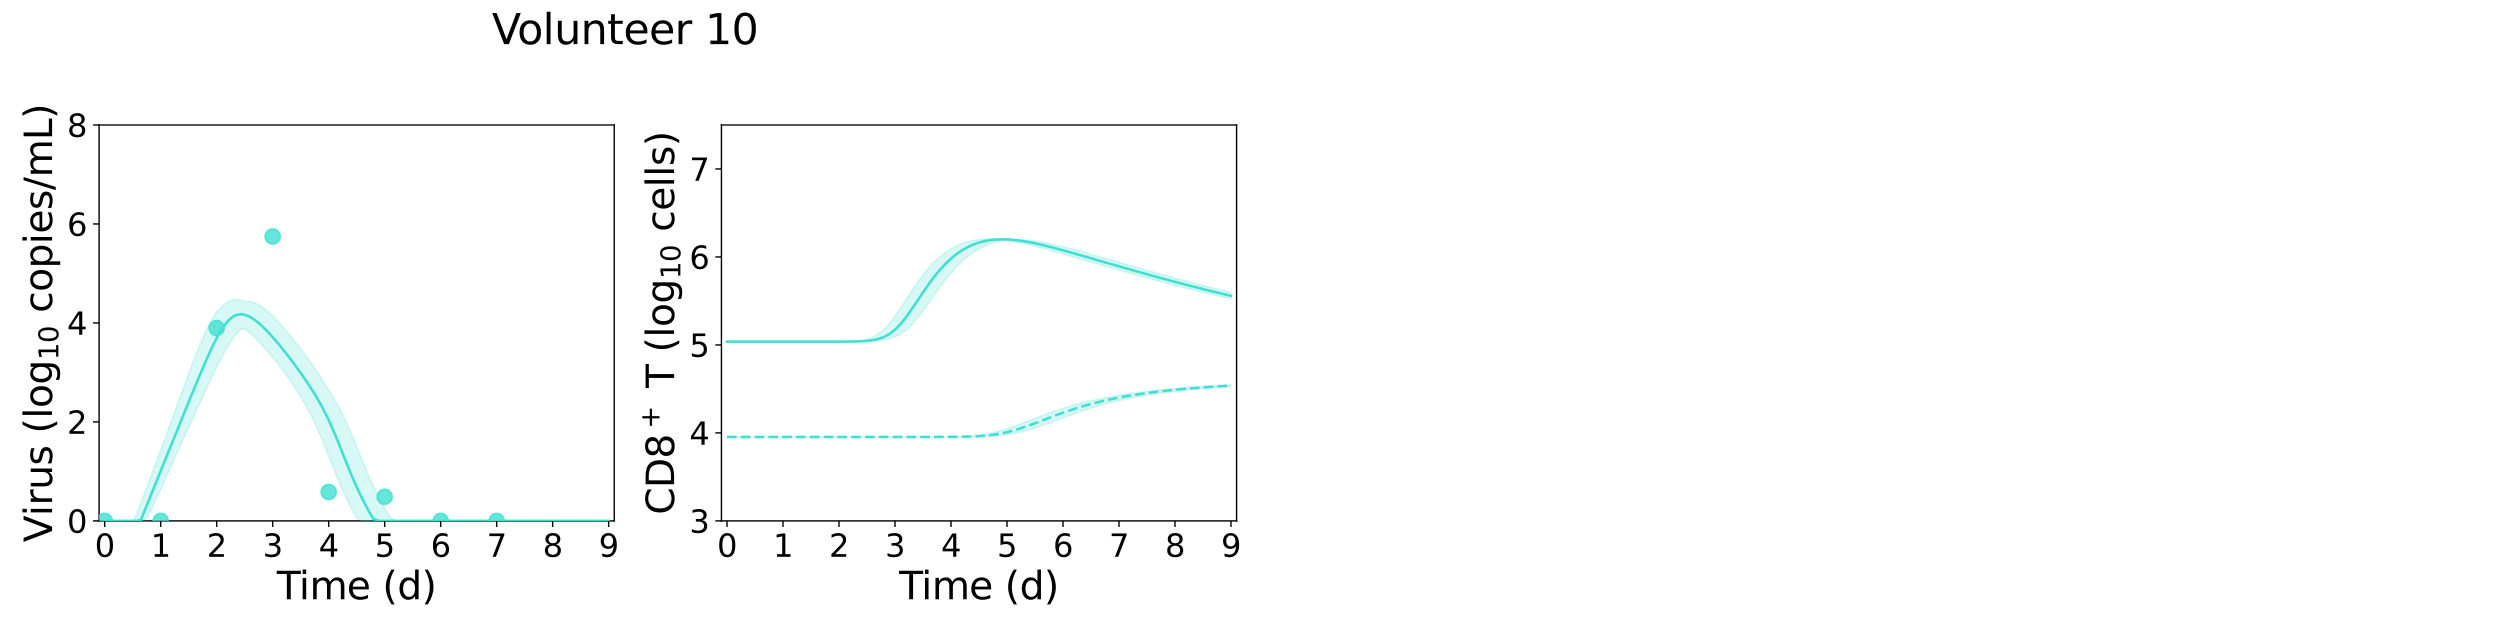<?xml version="1.0" encoding="utf-8" standalone="no"?>
<!DOCTYPE svg PUBLIC "-//W3C//DTD SVG 1.1//EN"
  "http://www.w3.org/Graphics/SVG/1.1/DTD/svg11.dtd">
<svg xmlns:xlink="http://www.w3.org/1999/xlink" width="1440pt" height="360pt" viewBox="0 0 1440 360" xmlns="http://www.w3.org/2000/svg" version="1.1">
 <defs>
  <style type="text/css">*{stroke-linejoin: round; stroke-linecap: butt}</style>
 </defs>
 <g id="figure_1">
  <g id="patch_1">
   <path d="M 0 360 
L 1440 360 
L 1440 0 
L 0 0 
z
" style="fill: #ffffff"/>
  </g>
  <g id="axes_1">
   <g id="patch_2">
    <path d="M 57.08 300.04 
L 353.804 300.04 
L 353.804 72 
L 57.08 72 
z
" style="fill: #ffffff"/>
   </g>
   <g id="matplotlib.axis_1">
    <g id="xtick_1">
     <g id="line2d_1">
      <defs>
       <path id="m632f499838" d="M 0 0 
L 0 3.5 
" style="stroke: #000000; stroke-width: 0.8"/>
      </defs>
      <g>
       <use xlink:href="#m632f499838" x="60.305" y="300.04" style="stroke: #000000; stroke-width: 0.8"/>
      </g>
     </g>
     <g id="text_1">
      <!-- 0 -->
      <g transform="translate(54.579 320.717) scale(0.18 -0.18)">
       <defs>
        <path id="DejaVuSans-30" d="M 2034 4250 
Q 1547 4250 1301 3770 
Q 1056 3291 1056 2328 
Q 1056 1369 1301 889 
Q 1547 409 2034 409 
Q 2525 409 2770 889 
Q 3016 1369 3016 2328 
Q 3016 3291 2770 3770 
Q 2525 4250 2034 4250 
z
M 2034 4750 
Q 2819 4750 3233 4129 
Q 3647 3509 3647 2328 
Q 3647 1150 3233 529 
Q 2819 -91 2034 -91 
Q 1250 -91 836 529 
Q 422 1150 422 2328 
Q 422 3509 836 4129 
Q 1250 4750 2034 4750 
z
" transform="scale(0.016)"/>
       </defs>
       <use xlink:href="#DejaVuSans-30"/>
      </g>
     </g>
    </g>
    <g id="xtick_2">
     <g id="line2d_2">
      <g>
       <use xlink:href="#m632f499838" x="92.558" y="300.04" style="stroke: #000000; stroke-width: 0.8"/>
      </g>
     </g>
     <g id="text_2">
      <!-- 1 -->
      <g transform="translate(86.832 320.717) scale(0.18 -0.18)">
       <defs>
        <path id="DejaVuSans-31" d="M 794 531 
L 1825 531 
L 1825 4091 
L 703 3866 
L 703 4441 
L 1819 4666 
L 2450 4666 
L 2450 531 
L 3481 531 
L 3481 0 
L 794 0 
L 794 531 
z
" transform="scale(0.016)"/>
       </defs>
       <use xlink:href="#DejaVuSans-31"/>
      </g>
     </g>
    </g>
    <g id="xtick_3">
     <g id="line2d_3">
      <g>
       <use xlink:href="#m632f499838" x="124.81" y="300.04" style="stroke: #000000; stroke-width: 0.8"/>
      </g>
     </g>
     <g id="text_3">
      <!-- 2 -->
      <g transform="translate(119.084 320.717) scale(0.18 -0.18)">
       <defs>
        <path id="DejaVuSans-32" d="M 1228 531 
L 3431 531 
L 3431 0 
L 469 0 
L 469 531 
Q 828 903 1448 1529 
Q 2069 2156 2228 2338 
Q 2531 2678 2651 2914 
Q 2772 3150 2772 3378 
Q 2772 3750 2511 3984 
Q 2250 4219 1831 4219 
Q 1534 4219 1204 4116 
Q 875 4013 500 3803 
L 500 4441 
Q 881 4594 1212 4672 
Q 1544 4750 1819 4750 
Q 2544 4750 2975 4387 
Q 3406 4025 3406 3419 
Q 3406 3131 3298 2873 
Q 3191 2616 2906 2266 
Q 2828 2175 2409 1742 
Q 1991 1309 1228 531 
z
" transform="scale(0.016)"/>
       </defs>
       <use xlink:href="#DejaVuSans-32"/>
      </g>
     </g>
    </g>
    <g id="xtick_4">
     <g id="line2d_4">
      <g>
       <use xlink:href="#m632f499838" x="157.063" y="300.04" style="stroke: #000000; stroke-width: 0.8"/>
      </g>
     </g>
     <g id="text_4">
      <!-- 3 -->
      <g transform="translate(151.337 320.717) scale(0.18 -0.18)">
       <defs>
        <path id="DejaVuSans-33" d="M 2597 2516 
Q 3050 2419 3304 2112 
Q 3559 1806 3559 1356 
Q 3559 666 3084 287 
Q 2609 -91 1734 -91 
Q 1441 -91 1130 -33 
Q 819 25 488 141 
L 488 750 
Q 750 597 1062 519 
Q 1375 441 1716 441 
Q 2309 441 2620 675 
Q 2931 909 2931 1356 
Q 2931 1769 2642 2001 
Q 2353 2234 1838 2234 
L 1294 2234 
L 1294 2753 
L 1863 2753 
Q 2328 2753 2575 2939 
Q 2822 3125 2822 3475 
Q 2822 3834 2567 4026 
Q 2313 4219 1838 4219 
Q 1578 4219 1281 4162 
Q 984 4106 628 3988 
L 628 4550 
Q 988 4650 1302 4700 
Q 1616 4750 1894 4750 
Q 2613 4750 3031 4423 
Q 3450 4097 3450 3541 
Q 3450 3153 3228 2886 
Q 3006 2619 2597 2516 
z
" transform="scale(0.016)"/>
       </defs>
       <use xlink:href="#DejaVuSans-33"/>
      </g>
     </g>
    </g>
    <g id="xtick_5">
     <g id="line2d_5">
      <g>
       <use xlink:href="#m632f499838" x="189.315" y="300.04" style="stroke: #000000; stroke-width: 0.8"/>
      </g>
     </g>
     <g id="text_5">
      <!-- 4 -->
      <g transform="translate(183.589 320.717) scale(0.18 -0.18)">
       <defs>
        <path id="DejaVuSans-34" d="M 2419 4116 
L 825 1625 
L 2419 1625 
L 2419 4116 
z
M 2253 4666 
L 3047 4666 
L 3047 1625 
L 3713 1625 
L 3713 1100 
L 3047 1100 
L 3047 0 
L 2419 0 
L 2419 1100 
L 313 1100 
L 313 1709 
L 2253 4666 
z
" transform="scale(0.016)"/>
       </defs>
       <use xlink:href="#DejaVuSans-34"/>
      </g>
     </g>
    </g>
    <g id="xtick_6">
     <g id="line2d_6">
      <g>
       <use xlink:href="#m632f499838" x="221.568" y="300.04" style="stroke: #000000; stroke-width: 0.8"/>
      </g>
     </g>
     <g id="text_6">
      <!-- 5 -->
      <g transform="translate(215.842 320.717) scale(0.18 -0.18)">
       <defs>
        <path id="DejaVuSans-35" d="M 691 4666 
L 3169 4666 
L 3169 4134 
L 1269 4134 
L 1269 2991 
Q 1406 3038 1543 3061 
Q 1681 3084 1819 3084 
Q 2600 3084 3056 2656 
Q 3513 2228 3513 1497 
Q 3513 744 3044 326 
Q 2575 -91 1722 -91 
Q 1428 -91 1123 -41 
Q 819 9 494 109 
L 494 744 
Q 775 591 1075 516 
Q 1375 441 1709 441 
Q 2250 441 2565 725 
Q 2881 1009 2881 1497 
Q 2881 1984 2565 2268 
Q 2250 2553 1709 2553 
Q 1456 2553 1204 2497 
Q 953 2441 691 2322 
L 691 4666 
z
" transform="scale(0.016)"/>
       </defs>
       <use xlink:href="#DejaVuSans-35"/>
      </g>
     </g>
    </g>
    <g id="xtick_7">
     <g id="line2d_7">
      <g>
       <use xlink:href="#m632f499838" x="253.821" y="300.04" style="stroke: #000000; stroke-width: 0.8"/>
      </g>
     </g>
     <g id="text_7">
      <!-- 6 -->
      <g transform="translate(248.094 320.717) scale(0.18 -0.18)">
       <defs>
        <path id="DejaVuSans-36" d="M 2113 2584 
Q 1688 2584 1439 2293 
Q 1191 2003 1191 1497 
Q 1191 994 1439 701 
Q 1688 409 2113 409 
Q 2538 409 2786 701 
Q 3034 994 3034 1497 
Q 3034 2003 2786 2293 
Q 2538 2584 2113 2584 
z
M 3366 4563 
L 3366 3988 
Q 3128 4100 2886 4159 
Q 2644 4219 2406 4219 
Q 1781 4219 1451 3797 
Q 1122 3375 1075 2522 
Q 1259 2794 1537 2939 
Q 1816 3084 2150 3084 
Q 2853 3084 3261 2657 
Q 3669 2231 3669 1497 
Q 3669 778 3244 343 
Q 2819 -91 2113 -91 
Q 1303 -91 875 529 
Q 447 1150 447 2328 
Q 447 3434 972 4092 
Q 1497 4750 2381 4750 
Q 2619 4750 2861 4703 
Q 3103 4656 3366 4563 
z
" transform="scale(0.016)"/>
       </defs>
       <use xlink:href="#DejaVuSans-36"/>
      </g>
     </g>
    </g>
    <g id="xtick_8">
     <g id="line2d_8">
      <g>
       <use xlink:href="#m632f499838" x="286.073" y="300.04" style="stroke: #000000; stroke-width: 0.8"/>
      </g>
     </g>
     <g id="text_8">
      <!-- 7 -->
      <g transform="translate(280.347 320.717) scale(0.18 -0.18)">
       <defs>
        <path id="DejaVuSans-37" d="M 525 4666 
L 3525 4666 
L 3525 4397 
L 1831 0 
L 1172 0 
L 2766 4134 
L 525 4134 
L 525 4666 
z
" transform="scale(0.016)"/>
       </defs>
       <use xlink:href="#DejaVuSans-37"/>
      </g>
     </g>
    </g>
    <g id="xtick_9">
     <g id="line2d_9">
      <g>
       <use xlink:href="#m632f499838" x="318.326" y="300.04" style="stroke: #000000; stroke-width: 0.8"/>
      </g>
     </g>
     <g id="text_9">
      <!-- 8 -->
      <g transform="translate(312.599 320.717) scale(0.18 -0.18)">
       <defs>
        <path id="DejaVuSans-38" d="M 2034 2216 
Q 1584 2216 1326 1975 
Q 1069 1734 1069 1313 
Q 1069 891 1326 650 
Q 1584 409 2034 409 
Q 2484 409 2743 651 
Q 3003 894 3003 1313 
Q 3003 1734 2745 1975 
Q 2488 2216 2034 2216 
z
M 1403 2484 
Q 997 2584 770 2862 
Q 544 3141 544 3541 
Q 544 4100 942 4425 
Q 1341 4750 2034 4750 
Q 2731 4750 3128 4425 
Q 3525 4100 3525 3541 
Q 3525 3141 3298 2862 
Q 3072 2584 2669 2484 
Q 3125 2378 3379 2068 
Q 3634 1759 3634 1313 
Q 3634 634 3220 271 
Q 2806 -91 2034 -91 
Q 1263 -91 848 271 
Q 434 634 434 1313 
Q 434 1759 690 2068 
Q 947 2378 1403 2484 
z
M 1172 3481 
Q 1172 3119 1398 2916 
Q 1625 2713 2034 2713 
Q 2441 2713 2670 2916 
Q 2900 3119 2900 3481 
Q 2900 3844 2670 4047 
Q 2441 4250 2034 4250 
Q 1625 4250 1398 4047 
Q 1172 3844 1172 3481 
z
" transform="scale(0.016)"/>
       </defs>
       <use xlink:href="#DejaVuSans-38"/>
      </g>
     </g>
    </g>
    <g id="xtick_10">
     <g id="line2d_10">
      <g>
       <use xlink:href="#m632f499838" x="350.578" y="300.04" style="stroke: #000000; stroke-width: 0.8"/>
      </g>
     </g>
     <g id="text_10">
      <!-- 9 -->
      <g transform="translate(344.852 320.717) scale(0.18 -0.18)">
       <defs>
        <path id="DejaVuSans-39" d="M 703 97 
L 703 672 
Q 941 559 1184 500 
Q 1428 441 1663 441 
Q 2288 441 2617 861 
Q 2947 1281 2994 2138 
Q 2813 1869 2534 1725 
Q 2256 1581 1919 1581 
Q 1219 1581 811 2004 
Q 403 2428 403 3163 
Q 403 3881 828 4315 
Q 1253 4750 1959 4750 
Q 2769 4750 3195 4129 
Q 3622 3509 3622 2328 
Q 3622 1225 3098 567 
Q 2575 -91 1691 -91 
Q 1453 -91 1209 -44 
Q 966 3 703 97 
z
M 1959 2075 
Q 2384 2075 2632 2365 
Q 2881 2656 2881 3163 
Q 2881 3666 2632 3958 
Q 2384 4250 1959 4250 
Q 1534 4250 1286 3958 
Q 1038 3666 1038 3163 
Q 1038 2656 1286 2365 
Q 1534 2075 1959 2075 
z
" transform="scale(0.016)"/>
       </defs>
       <use xlink:href="#DejaVuSans-39"/>
      </g>
     </g>
    </g>
    <g id="text_11">
     <!-- Time (d) -->
     <g transform="translate(159.465 345.177) scale(0.22 -0.22)">
      <defs>
       <path id="DejaVuSans-54" d="M -19 4666 
L 3928 4666 
L 3928 4134 
L 2272 4134 
L 2272 0 
L 1638 0 
L 1638 4134 
L -19 4134 
L -19 4666 
z
" transform="scale(0.016)"/>
       <path id="DejaVuSans-69" d="M 603 3500 
L 1178 3500 
L 1178 0 
L 603 0 
L 603 3500 
z
M 603 4863 
L 1178 4863 
L 1178 4134 
L 603 4134 
L 603 4863 
z
" transform="scale(0.016)"/>
       <path id="DejaVuSans-6d" d="M 3328 2828 
Q 3544 3216 3844 3400 
Q 4144 3584 4550 3584 
Q 5097 3584 5394 3201 
Q 5691 2819 5691 2113 
L 5691 0 
L 5113 0 
L 5113 2094 
Q 5113 2597 4934 2840 
Q 4756 3084 4391 3084 
Q 3944 3084 3684 2787 
Q 3425 2491 3425 1978 
L 3425 0 
L 2847 0 
L 2847 2094 
Q 2847 2600 2669 2842 
Q 2491 3084 2119 3084 
Q 1678 3084 1418 2786 
Q 1159 2488 1159 1978 
L 1159 0 
L 581 0 
L 581 3500 
L 1159 3500 
L 1159 2956 
Q 1356 3278 1631 3431 
Q 1906 3584 2284 3584 
Q 2666 3584 2933 3390 
Q 3200 3197 3328 2828 
z
" transform="scale(0.016)"/>
       <path id="DejaVuSans-65" d="M 3597 1894 
L 3597 1613 
L 953 1613 
Q 991 1019 1311 708 
Q 1631 397 2203 397 
Q 2534 397 2845 478 
Q 3156 559 3463 722 
L 3463 178 
Q 3153 47 2828 -22 
Q 2503 -91 2169 -91 
Q 1331 -91 842 396 
Q 353 884 353 1716 
Q 353 2575 817 3079 
Q 1281 3584 2069 3584 
Q 2775 3584 3186 3129 
Q 3597 2675 3597 1894 
z
M 3022 2063 
Q 3016 2534 2758 2815 
Q 2500 3097 2075 3097 
Q 1594 3097 1305 2825 
Q 1016 2553 972 2059 
L 3022 2063 
z
" transform="scale(0.016)"/>
       <path id="DejaVuSans-20" transform="scale(0.016)"/>
       <path id="DejaVuSans-28" d="M 1984 4856 
Q 1566 4138 1362 3434 
Q 1159 2731 1159 2009 
Q 1159 1288 1364 580 
Q 1569 -128 1984 -844 
L 1484 -844 
Q 1016 -109 783 600 
Q 550 1309 550 2009 
Q 550 2706 781 3412 
Q 1013 4119 1484 4856 
L 1984 4856 
z
" transform="scale(0.016)"/>
       <path id="DejaVuSans-64" d="M 2906 2969 
L 2906 4863 
L 3481 4863 
L 3481 0 
L 2906 0 
L 2906 525 
Q 2725 213 2448 61 
Q 2172 -91 1784 -91 
Q 1150 -91 751 415 
Q 353 922 353 1747 
Q 353 2572 751 3078 
Q 1150 3584 1784 3584 
Q 2172 3584 2448 3432 
Q 2725 3281 2906 2969 
z
M 947 1747 
Q 947 1113 1208 752 
Q 1469 391 1925 391 
Q 2381 391 2643 752 
Q 2906 1113 2906 1747 
Q 2906 2381 2643 2742 
Q 2381 3103 1925 3103 
Q 1469 3103 1208 2742 
Q 947 2381 947 1747 
z
" transform="scale(0.016)"/>
       <path id="DejaVuSans-29" d="M 513 4856 
L 1013 4856 
Q 1481 4119 1714 3412 
Q 1947 2706 1947 2009 
Q 1947 1309 1714 600 
Q 1481 -109 1013 -844 
L 513 -844 
Q 928 -128 1133 580 
Q 1338 1288 1338 2009 
Q 1338 2731 1133 3434 
Q 928 4138 513 4856 
z
" transform="scale(0.016)"/>
      </defs>
      <use xlink:href="#DejaVuSans-54"/>
      <use xlink:href="#DejaVuSans-69" x="57.959"/>
      <use xlink:href="#DejaVuSans-6d" x="85.742"/>
      <use xlink:href="#DejaVuSans-65" x="183.154"/>
      <use xlink:href="#DejaVuSans-20" x="244.678"/>
      <use xlink:href="#DejaVuSans-28" x="276.465"/>
      <use xlink:href="#DejaVuSans-64" x="315.479"/>
      <use xlink:href="#DejaVuSans-29" x="378.955"/>
     </g>
    </g>
   </g>
   <g id="matplotlib.axis_2">
    <g id="ytick_1">
     <g id="line2d_11">
      <defs>
       <path id="m0ac4b2bcda" d="M 0 0 
L -3.5 0 
" style="stroke: #000000; stroke-width: 0.8"/>
      </defs>
      <g>
       <use xlink:href="#m0ac4b2bcda" x="57.08" y="300.04" style="stroke: #000000; stroke-width: 0.8"/>
      </g>
     </g>
     <g id="text_12">
      <!-- 0 -->
      <g transform="translate(38.627 306.879) scale(0.18 -0.18)">
       <use xlink:href="#DejaVuSans-30"/>
      </g>
     </g>
    </g>
    <g id="ytick_2">
     <g id="line2d_12">
      <g>
       <use xlink:href="#m0ac4b2bcda" x="57.08" y="243.03" style="stroke: #000000; stroke-width: 0.8"/>
      </g>
     </g>
     <g id="text_13">
      <!-- 2 -->
      <g transform="translate(38.627 249.869) scale(0.18 -0.18)">
       <use xlink:href="#DejaVuSans-32"/>
      </g>
     </g>
    </g>
    <g id="ytick_3">
     <g id="line2d_13">
      <g>
       <use xlink:href="#m0ac4b2bcda" x="57.08" y="186.02" style="stroke: #000000; stroke-width: 0.8"/>
      </g>
     </g>
     <g id="text_14">
      <!-- 4 -->
      <g transform="translate(38.627 192.859) scale(0.18 -0.18)">
       <use xlink:href="#DejaVuSans-34"/>
      </g>
     </g>
    </g>
    <g id="ytick_4">
     <g id="line2d_14">
      <g>
       <use xlink:href="#m0ac4b2bcda" x="57.08" y="129.01" style="stroke: #000000; stroke-width: 0.8"/>
      </g>
     </g>
     <g id="text_15">
      <!-- 6 -->
      <g transform="translate(38.627 135.849) scale(0.18 -0.18)">
       <use xlink:href="#DejaVuSans-36"/>
      </g>
     </g>
    </g>
    <g id="ytick_5">
     <g id="line2d_15">
      <g>
       <use xlink:href="#m0ac4b2bcda" x="57.08" y="72" style="stroke: #000000; stroke-width: 0.8"/>
      </g>
     </g>
     <g id="text_16">
      <!-- 8 -->
      <g transform="translate(38.627 78.839) scale(0.18 -0.18)">
       <use xlink:href="#DejaVuSans-38"/>
      </g>
     </g>
    </g>
    <g id="text_17">
     <!-- Virus (log$_{10}$ copies/mL) -->
     <g transform="translate(30.008 312.3) rotate(-90) scale(0.22 -0.22)">
      <defs>
       <path id="DejaVuSans-56" d="M 1831 0 
L 50 4666 
L 709 4666 
L 2188 738 
L 3669 4666 
L 4325 4666 
L 2547 0 
L 1831 0 
z
" transform="scale(0.016)"/>
       <path id="DejaVuSans-72" d="M 2631 2963 
Q 2534 3019 2420 3045 
Q 2306 3072 2169 3072 
Q 1681 3072 1420 2755 
Q 1159 2438 1159 1844 
L 1159 0 
L 581 0 
L 581 3500 
L 1159 3500 
L 1159 2956 
Q 1341 3275 1631 3429 
Q 1922 3584 2338 3584 
Q 2397 3584 2469 3576 
Q 2541 3569 2628 3553 
L 2631 2963 
z
" transform="scale(0.016)"/>
       <path id="DejaVuSans-75" d="M 544 1381 
L 544 3500 
L 1119 3500 
L 1119 1403 
Q 1119 906 1312 657 
Q 1506 409 1894 409 
Q 2359 409 2629 706 
Q 2900 1003 2900 1516 
L 2900 3500 
L 3475 3500 
L 3475 0 
L 2900 0 
L 2900 538 
Q 2691 219 2414 64 
Q 2138 -91 1772 -91 
Q 1169 -91 856 284 
Q 544 659 544 1381 
z
M 1991 3584 
L 1991 3584 
z
" transform="scale(0.016)"/>
       <path id="DejaVuSans-73" d="M 2834 3397 
L 2834 2853 
Q 2591 2978 2328 3040 
Q 2066 3103 1784 3103 
Q 1356 3103 1142 2972 
Q 928 2841 928 2578 
Q 928 2378 1081 2264 
Q 1234 2150 1697 2047 
L 1894 2003 
Q 2506 1872 2764 1633 
Q 3022 1394 3022 966 
Q 3022 478 2636 193 
Q 2250 -91 1575 -91 
Q 1294 -91 989 -36 
Q 684 19 347 128 
L 347 722 
Q 666 556 975 473 
Q 1284 391 1588 391 
Q 1994 391 2212 530 
Q 2431 669 2431 922 
Q 2431 1156 2273 1281 
Q 2116 1406 1581 1522 
L 1381 1569 
Q 847 1681 609 1914 
Q 372 2147 372 2553 
Q 372 3047 722 3315 
Q 1072 3584 1716 3584 
Q 2034 3584 2315 3537 
Q 2597 3491 2834 3397 
z
" transform="scale(0.016)"/>
       <path id="DejaVuSans-6c" d="M 603 4863 
L 1178 4863 
L 1178 0 
L 603 0 
L 603 4863 
z
" transform="scale(0.016)"/>
       <path id="DejaVuSans-6f" d="M 1959 3097 
Q 1497 3097 1228 2736 
Q 959 2375 959 1747 
Q 959 1119 1226 758 
Q 1494 397 1959 397 
Q 2419 397 2687 759 
Q 2956 1122 2956 1747 
Q 2956 2369 2687 2733 
Q 2419 3097 1959 3097 
z
M 1959 3584 
Q 2709 3584 3137 3096 
Q 3566 2609 3566 1747 
Q 3566 888 3137 398 
Q 2709 -91 1959 -91 
Q 1206 -91 779 398 
Q 353 888 353 1747 
Q 353 2609 779 3096 
Q 1206 3584 1959 3584 
z
" transform="scale(0.016)"/>
       <path id="DejaVuSans-67" d="M 2906 1791 
Q 2906 2416 2648 2759 
Q 2391 3103 1925 3103 
Q 1463 3103 1205 2759 
Q 947 2416 947 1791 
Q 947 1169 1205 825 
Q 1463 481 1925 481 
Q 2391 481 2648 825 
Q 2906 1169 2906 1791 
z
M 3481 434 
Q 3481 -459 3084 -895 
Q 2688 -1331 1869 -1331 
Q 1566 -1331 1297 -1286 
Q 1028 -1241 775 -1147 
L 775 -588 
Q 1028 -725 1275 -790 
Q 1522 -856 1778 -856 
Q 2344 -856 2625 -561 
Q 2906 -266 2906 331 
L 2906 616 
Q 2728 306 2450 153 
Q 2172 0 1784 0 
Q 1141 0 747 490 
Q 353 981 353 1791 
Q 353 2603 747 3093 
Q 1141 3584 1784 3584 
Q 2172 3584 2450 3431 
Q 2728 3278 2906 2969 
L 2906 3500 
L 3481 3500 
L 3481 434 
z
" transform="scale(0.016)"/>
       <path id="DejaVuSans-63" d="M 3122 3366 
L 3122 2828 
Q 2878 2963 2633 3030 
Q 2388 3097 2138 3097 
Q 1578 3097 1268 2742 
Q 959 2388 959 1747 
Q 959 1106 1268 751 
Q 1578 397 2138 397 
Q 2388 397 2633 464 
Q 2878 531 3122 666 
L 3122 134 
Q 2881 22 2623 -34 
Q 2366 -91 2075 -91 
Q 1284 -91 818 406 
Q 353 903 353 1747 
Q 353 2603 823 3093 
Q 1294 3584 2113 3584 
Q 2378 3584 2631 3529 
Q 2884 3475 3122 3366 
z
" transform="scale(0.016)"/>
       <path id="DejaVuSans-70" d="M 1159 525 
L 1159 -1331 
L 581 -1331 
L 581 3500 
L 1159 3500 
L 1159 2969 
Q 1341 3281 1617 3432 
Q 1894 3584 2278 3584 
Q 2916 3584 3314 3078 
Q 3713 2572 3713 1747 
Q 3713 922 3314 415 
Q 2916 -91 2278 -91 
Q 1894 -91 1617 61 
Q 1341 213 1159 525 
z
M 3116 1747 
Q 3116 2381 2855 2742 
Q 2594 3103 2138 3103 
Q 1681 3103 1420 2742 
Q 1159 2381 1159 1747 
Q 1159 1113 1420 752 
Q 1681 391 2138 391 
Q 2594 391 2855 752 
Q 3116 1113 3116 1747 
z
" transform="scale(0.016)"/>
       <path id="DejaVuSans-2f" d="M 1625 4666 
L 2156 4666 
L 531 -594 
L 0 -594 
L 1625 4666 
z
" transform="scale(0.016)"/>
       <path id="DejaVuSans-4c" d="M 628 4666 
L 1259 4666 
L 1259 531 
L 3531 531 
L 3531 0 
L 628 0 
L 628 4666 
z
" transform="scale(0.016)"/>
      </defs>
      <use xlink:href="#DejaVuSans-56" transform="translate(0 0.016)"/>
      <use xlink:href="#DejaVuSans-69" transform="translate(68.408 0.016)"/>
      <use xlink:href="#DejaVuSans-72" transform="translate(96.191 0.016)"/>
      <use xlink:href="#DejaVuSans-75" transform="translate(137.305 0.016)"/>
      <use xlink:href="#DejaVuSans-73" transform="translate(200.684 0.016)"/>
      <use xlink:href="#DejaVuSans-20" transform="translate(252.783 0.016)"/>
      <use xlink:href="#DejaVuSans-28" transform="translate(284.57 0.016)"/>
      <use xlink:href="#DejaVuSans-6c" transform="translate(323.584 0.016)"/>
      <use xlink:href="#DejaVuSans-6f" transform="translate(351.367 0.016)"/>
      <use xlink:href="#DejaVuSans-67" transform="translate(412.549 0.016)"/>
      <use xlink:href="#DejaVuSans-31" transform="translate(476.982 -16.391) scale(0.7)"/>
      <use xlink:href="#DejaVuSans-30" transform="translate(521.519 -16.391) scale(0.7)"/>
      <use xlink:href="#DejaVuSans-20" transform="translate(568.789 0.016)"/>
      <use xlink:href="#DejaVuSans-63" transform="translate(600.576 0.016)"/>
      <use xlink:href="#DejaVuSans-6f" transform="translate(655.557 0.016)"/>
      <use xlink:href="#DejaVuSans-70" transform="translate(716.738 0.016)"/>
      <use xlink:href="#DejaVuSans-69" transform="translate(780.215 0.016)"/>
      <use xlink:href="#DejaVuSans-65" transform="translate(807.998 0.016)"/>
      <use xlink:href="#DejaVuSans-73" transform="translate(869.521 0.016)"/>
      <use xlink:href="#DejaVuSans-2f" transform="translate(921.621 0.016)"/>
      <use xlink:href="#DejaVuSans-6d" transform="translate(955.312 0.016)"/>
      <use xlink:href="#DejaVuSans-4c" transform="translate(1052.725 0.016)"/>
      <use xlink:href="#DejaVuSans-29" transform="translate(1108.438 0.016)"/>
     </g>
    </g>
   </g>
   <g id="patch_3">
    <path d="M 57.08 300.04 
L 57.08 72 
" style="fill: none; stroke: #000000; stroke-width: 0.8; stroke-linejoin: miter; stroke-linecap: square"/>
   </g>
   <g id="patch_4">
    <path d="M 353.804 300.04 
L 353.804 72 
" style="fill: none; stroke: #000000; stroke-width: 0.8; stroke-linejoin: miter; stroke-linecap: square"/>
   </g>
   <g id="patch_5">
    <path d="M 57.08 300.04 
L 353.804 300.04 
" style="fill: none; stroke: #000000; stroke-width: 0.8; stroke-linejoin: miter; stroke-linecap: square"/>
   </g>
   <g id="patch_6">
    <path d="M 57.08 72 
L 353.804 72 
" style="fill: none; stroke: #000000; stroke-width: 0.8; stroke-linejoin: miter; stroke-linecap: square"/>
   </g>
   <g id="PolyCollection_1">
    <defs>
     <path id="m2b7caf6358" d="M 60.305 -59.96 
L 60.305 -59.96 
L 60.306 -59.96 
L 60.31 -59.96 
L 60.351 -59.96 
L 60.76 -59.96 
L 61.012 -59.96 
L 61.929 -59.96 
L 62.417 -59.96 
L 64.162 -59.96 
L 64.964 -59.96 
L 67.241 -59.96 
L 68.251 -59.96 
L 70.453 -59.96 
L 71.636 -59.96 
L 73.91 -59.96 
L 75.226 -59.96 
L 77.495 -59.96 
L 78.919 -59.96 
L 81.197 -59.96 
L 82.704 -59.96 
L 84.977 -62.059 
L 86.546 -65.021 
L 88.81 -70.016 
L 90.425 -73.585 
L 92.894 -79.034 
L 94.48 -82.545 
L 96.654 -87.338 
L 98.298 -90.97 
L 100.663 -96.18 
L 102.303 -99.804 
L 104.524 -104.699 
L 106.205 -108.401 
L 108.601 -113.667 
L 110.271 -117.337 
L 112.529 -122.285 
L 114.244 -126.023 
L 116.688 -131.326 
L 118.412 -135.033 
L 121.058 -140.664 
L 122.78 -144.254 
L 125.191 -149.177 
L 126.998 -152.728 
L 129.634 -157.655 
L 131.462 -160.809 
L 134.362 -165.275 
L 136.253 -167.742 
L 138.972 -170.519 
L 140.952 -170.632 
L 143.809 -168.35 
L 145.843 -166.54 
L 148.888 -163.47 
L 151.074 -161.138 
L 154.299 -157.438 
L 156.845 -154.395 
L 160.07 -150.369 
L 163.295 -146.188 
L 166.521 -141.851 
L 169.746 -137.125 
L 172.971 -132.028 
L 176.196 -126.5 
L 179.422 -120.384 
L 182.647 -113.55 
L 185.872 -105.982 
L 189.098 -97.886 
L 192.323 -89.677 
L 195.548 -81.815 
L 198.773 -74.587 
L 201.999 -67.925 
L 205.224 -62.033 
L 208.449 -59.96 
L 211.674 -59.96 
L 214.9 -59.96 
L 218.125 -59.96 
L 221.35 -59.96 
L 224.575 -59.96 
L 227.801 -59.96 
L 231.026 -59.96 
L 234.251 -59.96 
L 237.088 -59.96 
L 240.092 -59.96 
L 243.096 -59.96 
L 245.798 -59.96 
L 248.523 -59.96 
L 251.248 -59.96 
L 253.973 -59.96 
L 256.698 -59.96 
L 259.423 -59.96 
L 262.148 -59.96 
L 264.873 -59.96 
L 267.598 -59.96 
L 270.332 -59.96 
L 273.321 -59.96 
L 276.546 -59.96 
L 279.771 -59.96 
L 282.997 -59.96 
L 286.222 -59.96 
L 289.447 -59.96 
L 292.672 -59.96 
L 295.898 -59.96 
L 299.123 -59.96 
L 302.348 -59.96 
L 305.574 -59.96 
L 308.799 -59.96 
L 312.024 -59.96 
L 315.249 -59.96 
L 318.475 -59.96 
L 321.7 -59.96 
L 324.925 -59.96 
L 328.15 -59.96 
L 331.376 -59.96 
L 334.601 -59.96 
L 337.826 -59.96 
L 341.051 -59.96 
L 344.277 -59.96 
L 347.502 -59.96 
L 350.578 -59.96 
L 350.578 -59.96 
L 350.578 -59.96 
L 347.502 -59.96 
L 344.277 -59.96 
L 341.051 -59.96 
L 337.826 -59.96 
L 334.601 -59.96 
L 331.376 -59.96 
L 328.15 -59.96 
L 324.925 -59.96 
L 321.7 -59.96 
L 318.475 -59.96 
L 315.249 -59.96 
L 312.024 -59.96 
L 308.799 -59.96 
L 305.574 -59.96 
L 302.348 -59.96 
L 299.123 -59.96 
L 295.898 -59.96 
L 292.672 -59.96 
L 289.447 -59.96 
L 286.222 -59.96 
L 282.997 -59.96 
L 279.771 -59.96 
L 276.546 -59.96 
L 273.321 -59.96 
L 270.332 -59.96 
L 267.598 -59.96 
L 264.873 -59.96 
L 262.148 -59.96 
L 259.423 -59.96 
L 256.698 -59.96 
L 253.973 -59.96 
L 251.248 -59.96 
L 248.523 -59.96 
L 245.798 -59.96 
L 243.096 -59.96 
L 240.092 -59.96 
L 237.088 -59.96 
L 234.251 -59.96 
L 231.026 -59.96 
L 227.801 -59.96 
L 224.575 -62.287 
L 221.35 -67.559 
L 218.125 -73.618 
L 214.9 -80.261 
L 211.674 -87.567 
L 208.449 -95.416 
L 205.224 -103.452 
L 201.999 -111.214 
L 198.773 -118.358 
L 195.548 -124.768 
L 192.323 -130.504 
L 189.098 -135.707 
L 185.872 -140.728 
L 182.647 -145.809 
L 179.422 -150.558 
L 176.196 -155.064 
L 172.971 -159.38 
L 169.746 -163.53 
L 166.521 -167.515 
L 163.295 -171.323 
L 160.07 -174.892 
L 156.845 -178.221 
L 154.299 -180.549 
L 151.074 -183.179 
L 148.888 -184.534 
L 145.843 -185.966 
L 143.809 -186.356 
L 140.952 -186.393 
L 138.972 -187.028 
L 136.253 -187.612 
L 134.362 -187.492 
L 131.462 -186.436 
L 129.634 -185.027 
L 126.998 -182.638 
L 125.191 -180.776 
L 122.78 -177.397 
L 121.058 -174.389 
L 118.412 -168.971 
L 116.688 -165.045 
L 114.244 -159.128 
L 112.529 -154.772 
L 110.271 -148.89 
L 108.601 -144.448 
L 106.205 -138.011 
L 104.524 -133.455 
L 102.303 -127.413 
L 100.663 -122.927 
L 98.298 -116.461 
L 96.654 -111.949 
L 94.48 -105.994 
L 92.894 -101.631 
L 90.425 -94.859 
L 88.81 -90.423 
L 86.546 -84.484 
L 84.977 -80.417 
L 82.704 -74.522 
L 81.197 -70.618 
L 78.919 -64.708 
L 77.495 -61.021 
L 75.226 -59.975 
L 73.91 -59.96 
L 71.636 -59.96 
L 70.453 -59.96 
L 68.251 -59.96 
L 67.241 -59.96 
L 64.964 -59.96 
L 64.162 -59.96 
L 62.417 -59.96 
L 61.929 -59.96 
L 61.012 -59.96 
L 60.76 -59.96 
L 60.351 -59.96 
L 60.31 -59.96 
L 60.306 -59.96 
L 60.305 -59.96 
z
" style="stroke: #40e0d0; stroke-opacity: 0.2"/>
    </defs>
    <g clip-path="url(#p7cb70ec395)">
     <use xlink:href="#m2b7caf6358" x="0" y="360" style="fill: #40e0d0; fill-opacity: 0.2; stroke: #40e0d0; stroke-opacity: 0.2"/>
    </g>
   </g>
   <g id="PathCollection_1">
    <defs>
     <path id="me58df085d2" d="M 0 4.33 
C 1.148 4.33 2.25 3.874 3.062 3.062 
C 3.874 2.25 4.33 1.148 4.33 0 
C 4.33 -1.148 3.874 -2.25 3.062 -3.062 
C 2.25 -3.874 1.148 -4.33 0 -4.33 
C -1.148 -4.33 -2.25 -3.874 -3.062 -3.062 
C -3.874 -2.25 -4.33 -1.148 -4.33 0 
C -4.33 1.148 -3.874 2.25 -3.062 3.062 
C -2.25 3.874 -1.148 4.33 0 4.33 
z
" style="stroke: #40e0d0; stroke-opacity: 0.8"/>
    </defs>
    <g clip-path="url(#p7cb70ec395)">
     <use xlink:href="#me58df085d2" x="60.305" y="300.04" style="fill: #40e0d0; fill-opacity: 0.8; stroke: #40e0d0; stroke-opacity: 0.8"/>
     <use xlink:href="#me58df085d2" x="92.558" y="300.04" style="fill: #40e0d0; fill-opacity: 0.8; stroke: #40e0d0; stroke-opacity: 0.8"/>
     <use xlink:href="#me58df085d2" x="124.81" y="188.982" style="fill: #40e0d0; fill-opacity: 0.8; stroke: #40e0d0; stroke-opacity: 0.8"/>
     <use xlink:href="#me58df085d2" x="157.063" y="136.229" style="fill: #40e0d0; fill-opacity: 0.8; stroke: #40e0d0; stroke-opacity: 0.8"/>
     <use xlink:href="#me58df085d2" x="189.315" y="283.381" style="fill: #40e0d0; fill-opacity: 0.8; stroke: #40e0d0; stroke-opacity: 0.8"/>
     <use xlink:href="#me58df085d2" x="221.568" y="286.158" style="fill: #40e0d0; fill-opacity: 0.8; stroke: #40e0d0; stroke-opacity: 0.8"/>
     <use xlink:href="#me58df085d2" x="253.821" y="300.04" style="fill: #40e0d0; fill-opacity: 0.8; stroke: #40e0d0; stroke-opacity: 0.8"/>
     <use xlink:href="#me58df085d2" x="286.073" y="300.04" style="fill: #40e0d0; fill-opacity: 0.8; stroke: #40e0d0; stroke-opacity: 0.8"/>
    </g>
   </g>
   <g id="line2d_16">
    <path d="M 60.305 300.04 
L 60.306 300.04 
L 60.31 300.04 
L 60.351 300.04 
L 60.76 300.04 
L 61.012 300.04 
L 61.929 300.04 
L 62.417 300.04 
L 64.162 300.04 
L 64.964 300.04 
L 67.241 300.04 
L 68.251 300.04 
L 70.453 300.04 
L 71.636 300.04 
L 73.91 300.04 
L 75.226 300.04 
L 77.495 300.04 
L 78.919 300.04 
L 81.197 299.381 
L 82.704 295.664 
L 84.977 290.037 
L 86.546 286.164 
L 88.81 280.558 
L 90.425 276.576 
L 92.894 270.453 
L 94.48 266.544 
L 96.654 261.167 
L 98.298 257.114 
L 100.663 251.265 
L 102.303 247.23 
L 104.524 241.751 
L 106.205 237.627 
L 108.601 231.744 
L 110.271 227.675 
L 112.529 222.196 
L 114.244 218.084 
L 116.688 212.294 
L 118.412 208.31 
L 121.058 202.398 
L 122.78 198.753 
L 125.191 194.011 
L 126.998 190.815 
L 129.634 186.86 
L 131.462 184.673 
L 134.362 182.264 
L 136.253 181.375 
L 138.972 180.991 
L 140.952 181.293 
L 143.809 182.432 
L 145.843 183.662 
L 148.888 185.99 
L 151.074 187.955 
L 154.299 191.188 
L 156.845 193.966 
L 160.07 197.708 
L 163.295 201.653 
L 166.521 205.769 
L 169.746 210.042 
L 172.971 214.479 
L 176.196 219.112 
L 179.422 224.008 
L 182.647 229.269 
L 185.872 235.037 
L 189.098 241.462 
L 192.323 248.63 
L 195.548 256.45 
L 198.773 264.596 
L 201.999 272.593 
L 205.224 280.049 
L 208.449 286.822 
L 211.674 292.988 
L 214.9 298.704 
L 218.125 300.04 
L 221.35 300.04 
L 224.575 300.04 
L 227.801 300.04 
L 231.026 300.04 
L 234.251 300.04 
L 237.088 300.04 
L 240.092 300.04 
L 243.096 300.04 
L 245.798 300.04 
L 248.523 300.04 
L 251.248 300.04 
L 253.973 300.04 
L 256.698 300.04 
L 259.423 300.04 
L 262.148 300.04 
L 264.873 300.04 
L 267.598 300.04 
L 270.332 300.04 
L 273.321 300.04 
L 276.546 300.04 
L 279.771 300.04 
L 282.997 300.04 
L 286.222 300.04 
L 289.447 300.04 
L 292.672 300.04 
L 295.898 300.04 
L 299.123 300.04 
L 302.348 300.04 
L 305.574 300.04 
L 308.799 300.04 
L 312.024 300.04 
L 315.249 300.04 
L 318.475 300.04 
L 321.7 300.04 
L 324.925 300.04 
L 328.15 300.04 
L 331.376 300.04 
L 334.601 300.04 
L 337.826 300.04 
L 341.051 300.04 
L 344.277 300.04 
L 347.502 300.04 
L 350.578 300.04 
" clip-path="url(#p7cb70ec395)" style="fill: none; stroke: #40e0d0; stroke-width: 1.5; stroke-linecap: square"/>
   </g>
  </g>
  <g id="axes_2">
   <g id="patch_7">
    <path d="M 415.545 300.04 
L 712.269 300.04 
L 712.269 72 
L 415.545 72 
z
" style="fill: #ffffff"/>
   </g>
   <g id="matplotlib.axis_3">
    <g id="xtick_11">
     <g id="line2d_17">
      <g>
       <use xlink:href="#m632f499838" x="418.771" y="300.04" style="stroke: #000000; stroke-width: 0.8"/>
      </g>
     </g>
     <g id="text_18">
      <!-- 0 -->
      <g transform="translate(413.044 320.717) scale(0.18 -0.18)">
       <use xlink:href="#DejaVuSans-30"/>
      </g>
     </g>
    </g>
    <g id="xtick_12">
     <g id="line2d_18">
      <g>
       <use xlink:href="#m632f499838" x="451.023" y="300.04" style="stroke: #000000; stroke-width: 0.8"/>
      </g>
     </g>
     <g id="text_19">
      <!-- 1 -->
      <g transform="translate(445.297 320.717) scale(0.18 -0.18)">
       <use xlink:href="#DejaVuSans-31"/>
      </g>
     </g>
    </g>
    <g id="xtick_13">
     <g id="line2d_19">
      <g>
       <use xlink:href="#m632f499838" x="483.276" y="300.04" style="stroke: #000000; stroke-width: 0.8"/>
      </g>
     </g>
     <g id="text_20">
      <!-- 2 -->
      <g transform="translate(477.55 320.717) scale(0.18 -0.18)">
       <use xlink:href="#DejaVuSans-32"/>
      </g>
     </g>
    </g>
    <g id="xtick_14">
     <g id="line2d_20">
      <g>
       <use xlink:href="#m632f499838" x="515.528" y="300.04" style="stroke: #000000; stroke-width: 0.8"/>
      </g>
     </g>
     <g id="text_21">
      <!-- 3 -->
      <g transform="translate(509.802 320.717) scale(0.18 -0.18)">
       <use xlink:href="#DejaVuSans-33"/>
      </g>
     </g>
    </g>
    <g id="xtick_15">
     <g id="line2d_21">
      <g>
       <use xlink:href="#m632f499838" x="547.781" y="300.04" style="stroke: #000000; stroke-width: 0.8"/>
      </g>
     </g>
     <g id="text_22">
      <!-- 4 -->
      <g transform="translate(542.055 320.717) scale(0.18 -0.18)">
       <use xlink:href="#DejaVuSans-34"/>
      </g>
     </g>
    </g>
    <g id="xtick_16">
     <g id="line2d_22">
      <g>
       <use xlink:href="#m632f499838" x="580.034" y="300.04" style="stroke: #000000; stroke-width: 0.8"/>
      </g>
     </g>
     <g id="text_23">
      <!-- 5 -->
      <g transform="translate(574.307 320.717) scale(0.18 -0.18)">
       <use xlink:href="#DejaVuSans-35"/>
      </g>
     </g>
    </g>
    <g id="xtick_17">
     <g id="line2d_23">
      <g>
       <use xlink:href="#m632f499838" x="612.286" y="300.04" style="stroke: #000000; stroke-width: 0.8"/>
      </g>
     </g>
     <g id="text_24">
      <!-- 6 -->
      <g transform="translate(606.56 320.717) scale(0.18 -0.18)">
       <use xlink:href="#DejaVuSans-36"/>
      </g>
     </g>
    </g>
    <g id="xtick_18">
     <g id="line2d_24">
      <g>
       <use xlink:href="#m632f499838" x="644.539" y="300.04" style="stroke: #000000; stroke-width: 0.8"/>
      </g>
     </g>
     <g id="text_25">
      <!-- 7 -->
      <g transform="translate(638.812 320.717) scale(0.18 -0.18)">
       <use xlink:href="#DejaVuSans-37"/>
      </g>
     </g>
    </g>
    <g id="xtick_19">
     <g id="line2d_25">
      <g>
       <use xlink:href="#m632f499838" x="676.791" y="300.04" style="stroke: #000000; stroke-width: 0.8"/>
      </g>
     </g>
     <g id="text_26">
      <!-- 8 -->
      <g transform="translate(671.065 320.717) scale(0.18 -0.18)">
       <use xlink:href="#DejaVuSans-38"/>
      </g>
     </g>
    </g>
    <g id="xtick_20">
     <g id="line2d_26">
      <g>
       <use xlink:href="#m632f499838" x="709.044" y="300.04" style="stroke: #000000; stroke-width: 0.8"/>
      </g>
     </g>
     <g id="text_27">
      <!-- 9 -->
      <g transform="translate(703.318 320.717) scale(0.18 -0.18)">
       <use xlink:href="#DejaVuSans-39"/>
      </g>
     </g>
    </g>
    <g id="text_28">
     <!-- Time (d) -->
     <g transform="translate(517.931 345.177) scale(0.22 -0.22)">
      <use xlink:href="#DejaVuSans-54"/>
      <use xlink:href="#DejaVuSans-69" x="57.959"/>
      <use xlink:href="#DejaVuSans-6d" x="85.742"/>
      <use xlink:href="#DejaVuSans-65" x="183.154"/>
      <use xlink:href="#DejaVuSans-20" x="244.678"/>
      <use xlink:href="#DejaVuSans-28" x="276.465"/>
      <use xlink:href="#DejaVuSans-64" x="315.479"/>
      <use xlink:href="#DejaVuSans-29" x="378.955"/>
     </g>
    </g>
   </g>
   <g id="matplotlib.axis_4">
    <g id="ytick_6">
     <g id="line2d_27">
      <g>
       <use xlink:href="#m0ac4b2bcda" x="415.545" y="300.04" style="stroke: #000000; stroke-width: 0.8"/>
      </g>
     </g>
     <g id="text_29">
      <!-- 3 -->
      <g transform="translate(397.093 306.879) scale(0.18 -0.18)">
       <use xlink:href="#DejaVuSans-33"/>
      </g>
     </g>
    </g>
    <g id="ytick_7">
     <g id="line2d_28">
      <g>
       <use xlink:href="#m0ac4b2bcda" x="415.545" y="249.364" style="stroke: #000000; stroke-width: 0.8"/>
      </g>
     </g>
     <g id="text_30">
      <!-- 4 -->
      <g transform="translate(397.093 256.203) scale(0.18 -0.18)">
       <use xlink:href="#DejaVuSans-34"/>
      </g>
     </g>
    </g>
    <g id="ytick_8">
     <g id="line2d_29">
      <g>
       <use xlink:href="#m0ac4b2bcda" x="415.545" y="198.689" style="stroke: #000000; stroke-width: 0.8"/>
      </g>
     </g>
     <g id="text_31">
      <!-- 5 -->
      <g transform="translate(397.093 205.527) scale(0.18 -0.18)">
       <use xlink:href="#DejaVuSans-35"/>
      </g>
     </g>
    </g>
    <g id="ytick_9">
     <g id="line2d_30">
      <g>
       <use xlink:href="#m0ac4b2bcda" x="415.545" y="148.013" style="stroke: #000000; stroke-width: 0.8"/>
      </g>
     </g>
     <g id="text_32">
      <!-- 6 -->
      <g transform="translate(397.093 154.852) scale(0.18 -0.18)">
       <use xlink:href="#DejaVuSans-36"/>
      </g>
     </g>
    </g>
    <g id="ytick_10">
     <g id="line2d_31">
      <g>
       <use xlink:href="#m0ac4b2bcda" x="415.545" y="97.338" style="stroke: #000000; stroke-width: 0.8"/>
      </g>
     </g>
     <g id="text_33">
      <!-- 7 -->
      <g transform="translate(397.093 104.176) scale(0.18 -0.18)">
       <use xlink:href="#DejaVuSans-37"/>
      </g>
     </g>
    </g>
    <g id="text_34">
     <!-- CD8$^+$ T (log$_{10}$ cells) -->
     <g transform="translate(388.473 296.46) rotate(-90) scale(0.22 -0.22)">
      <defs>
       <path id="DejaVuSans-43" d="M 4122 4306 
L 4122 3641 
Q 3803 3938 3442 4084 
Q 3081 4231 2675 4231 
Q 1875 4231 1450 3742 
Q 1025 3253 1025 2328 
Q 1025 1406 1450 917 
Q 1875 428 2675 428 
Q 3081 428 3442 575 
Q 3803 722 4122 1019 
L 4122 359 
Q 3791 134 3420 21 
Q 3050 -91 2638 -91 
Q 1578 -91 968 557 
Q 359 1206 359 2328 
Q 359 3453 968 4101 
Q 1578 4750 2638 4750 
Q 3056 4750 3426 4639 
Q 3797 4528 4122 4306 
z
" transform="scale(0.016)"/>
       <path id="DejaVuSans-44" d="M 1259 4147 
L 1259 519 
L 2022 519 
Q 2988 519 3436 956 
Q 3884 1394 3884 2338 
Q 3884 3275 3436 3711 
Q 2988 4147 2022 4147 
L 1259 4147 
z
M 628 4666 
L 1925 4666 
Q 3281 4666 3915 4102 
Q 4550 3538 4550 2338 
Q 4550 1131 3912 565 
Q 3275 0 1925 0 
L 628 0 
L 628 4666 
z
" transform="scale(0.016)"/>
       <path id="DejaVuSans-2b" d="M 2944 4013 
L 2944 2272 
L 4684 2272 
L 4684 1741 
L 2944 1741 
L 2944 0 
L 2419 0 
L 2419 1741 
L 678 1741 
L 678 2272 
L 2419 2272 
L 2419 4013 
L 2944 4013 
z
" transform="scale(0.016)"/>
      </defs>
      <use xlink:href="#DejaVuSans-43" transform="translate(0 0.827)"/>
      <use xlink:href="#DejaVuSans-44" transform="translate(69.824 0.827)"/>
      <use xlink:href="#DejaVuSans-38" transform="translate(146.826 0.827)"/>
      <use xlink:href="#DejaVuSans-2b" transform="translate(225.044 39.108) scale(0.7)"/>
      <use xlink:href="#DejaVuSans-20" transform="translate(300.068 0.827)"/>
      <use xlink:href="#DejaVuSans-54" transform="translate(331.855 0.827)"/>
      <use xlink:href="#DejaVuSans-20" transform="translate(392.939 0.827)"/>
      <use xlink:href="#DejaVuSans-28" transform="translate(424.727 0.827)"/>
      <use xlink:href="#DejaVuSans-6c" transform="translate(463.74 0.827)"/>
      <use xlink:href="#DejaVuSans-6f" transform="translate(491.523 0.827)"/>
      <use xlink:href="#DejaVuSans-67" transform="translate(552.705 0.827)"/>
      <use xlink:href="#DejaVuSans-31" transform="translate(617.139 -15.58) scale(0.7)"/>
      <use xlink:href="#DejaVuSans-30" transform="translate(661.675 -15.58) scale(0.7)"/>
      <use xlink:href="#DejaVuSans-20" transform="translate(708.945 0.827)"/>
      <use xlink:href="#DejaVuSans-63" transform="translate(740.732 0.827)"/>
      <use xlink:href="#DejaVuSans-65" transform="translate(795.713 0.827)"/>
      <use xlink:href="#DejaVuSans-6c" transform="translate(857.236 0.827)"/>
      <use xlink:href="#DejaVuSans-6c" transform="translate(885.02 0.827)"/>
      <use xlink:href="#DejaVuSans-73" transform="translate(912.803 0.827)"/>
      <use xlink:href="#DejaVuSans-29" transform="translate(964.902 0.827)"/>
     </g>
    </g>
   </g>
   <g id="patch_8">
    <path d="M 415.545 300.04 
L 415.545 72 
" style="fill: none; stroke: #000000; stroke-width: 0.8; stroke-linejoin: miter; stroke-linecap: square"/>
   </g>
   <g id="patch_9">
    <path d="M 712.269 300.04 
L 712.269 72 
" style="fill: none; stroke: #000000; stroke-width: 0.8; stroke-linejoin: miter; stroke-linecap: square"/>
   </g>
   <g id="patch_10">
    <path d="M 415.545 300.04 
L 712.269 300.04 
" style="fill: none; stroke: #000000; stroke-width: 0.8; stroke-linejoin: miter; stroke-linecap: square"/>
   </g>
   <g id="patch_11">
    <path d="M 415.545 72 
L 712.269 72 
" style="fill: none; stroke: #000000; stroke-width: 0.8; stroke-linejoin: miter; stroke-linecap: square"/>
   </g>
   <g id="PolyCollection_2">
    <defs>
     <path id="m2e4331c33c" d="M 418.771 -163.208 
L 418.771 -163.208 
L 418.771 -163.208 
L 418.775 -163.208 
L 418.816 -163.208 
L 419.225 -163.208 
L 419.478 -163.208 
L 420.395 -163.208 
L 420.883 -163.208 
L 422.627 -163.208 
L 423.43 -163.208 
L 425.707 -163.208 
L 426.717 -163.208 
L 428.918 -163.208 
L 430.102 -163.208 
L 432.375 -163.208 
L 433.691 -163.208 
L 435.96 -163.208 
L 437.385 -163.208 
L 439.662 -163.208 
L 441.17 -163.208 
L 443.442 -163.208 
L 445.012 -163.208 
L 447.276 -163.208 
L 448.89 -163.208 
L 451.36 -163.208 
L 452.945 -163.208 
L 455.119 -163.208 
L 456.764 -163.208 
L 459.128 -163.208 
L 460.768 -163.208 
L 462.99 -163.208 
L 464.671 -163.208 
L 467.066 -163.208 
L 468.737 -163.208 
L 470.995 -163.209 
L 472.71 -163.209 
L 475.153 -163.21 
L 476.878 -163.211 
L 479.523 -163.213 
L 481.246 -163.215 
L 483.657 -163.219 
L 485.463 -163.224 
L 488.099 -163.233 
L 489.927 -163.243 
L 492.827 -163.267 
L 494.719 -163.291 
L 497.437 -163.344 
L 499.417 -163.4 
L 502.275 -163.53 
L 504.309 -163.66 
L 507.354 -163.98 
L 509.539 -164.299 
L 512.764 -165.044 
L 515.31 -165.895 
L 518.536 -167.479 
L 521.761 -169.815 
L 524.986 -172.777 
L 528.211 -176.46 
L 531.437 -180.644 
L 534.662 -185.149 
L 537.887 -189.759 
L 541.112 -194.285 
L 544.338 -198.582 
L 547.563 -202.556 
L 550.788 -206.151 
L 554.014 -209.34 
L 557.239 -212.119 
L 560.464 -214.496 
L 563.689 -216.49 
L 566.915 -218.124 
L 570.14 -219.426 
L 573.365 -220.423 
L 576.59 -221.145 
L 579.816 -221.474 
L 583.041 -220.964 
L 586.266 -220.362 
L 589.491 -219.685 
L 592.717 -218.945 
L 595.553 -218.253 
L 598.557 -217.486 
L 601.562 -216.689 
L 604.264 -215.954 
L 606.989 -215.198 
L 609.714 -214.43 
L 612.439 -213.654 
L 615.164 -212.872 
L 617.888 -212.086 
L 620.613 -211.297 
L 623.338 -210.507 
L 626.063 -209.717 
L 628.798 -208.926 
L 631.786 -208.063 
L 635.012 -207.135 
L 638.237 -206.211 
L 641.462 -205.292 
L 644.687 -204.379 
L 647.913 -203.472 
L 651.138 -202.572 
L 654.363 -201.678 
L 657.588 -200.792 
L 660.814 -199.914 
L 664.039 -199.043 
L 667.264 -198.181 
L 670.49 -197.327 
L 673.715 -196.482 
L 676.94 -195.646 
L 680.165 -194.82 
L 683.391 -194.002 
L 686.616 -193.195 
L 689.841 -192.398 
L 693.066 -191.61 
L 696.292 -190.834 
L 699.517 -190.069 
L 702.742 -189.314 
L 705.967 -188.571 
L 709.044 -187.871 
L 709.044 -191.534 
L 709.044 -191.534 
L 705.967 -192.285 
L 702.742 -193.081 
L 699.517 -193.886 
L 696.292 -194.702 
L 693.066 -195.527 
L 689.841 -196.362 
L 686.616 -197.206 
L 683.391 -198.058 
L 680.165 -198.919 
L 676.94 -199.789 
L 673.715 -200.666 
L 670.49 -201.551 
L 667.264 -202.443 
L 664.039 -203.342 
L 660.814 -204.247 
L 657.588 -205.158 
L 654.363 -206.075 
L 651.138 -206.997 
L 647.913 -207.922 
L 644.687 -208.851 
L 641.462 -209.781 
L 638.237 -210.712 
L 635.012 -211.642 
L 631.786 -212.567 
L 628.798 -213.42 
L 626.063 -214.193 
L 623.338 -214.956 
L 620.613 -215.704 
L 617.888 -216.437 
L 615.164 -217.152 
L 612.439 -217.843 
L 609.714 -218.507 
L 606.989 -219.139 
L 604.264 -219.727 
L 601.562 -220.258 
L 598.557 -220.784 
L 595.553 -221.229 
L 592.717 -221.562 
L 589.491 -221.821 
L 586.266 -221.949 
L 583.041 -222.07 
L 579.816 -222.133 
L 576.59 -222.187 
L 573.365 -222.259 
L 570.14 -222.3 
L 566.915 -222.247 
L 563.689 -221.99 
L 560.464 -221.5 
L 557.239 -220.747 
L 554.014 -219.697 
L 550.788 -218.318 
L 547.563 -216.574 
L 544.338 -214.432 
L 541.112 -211.878 
L 537.887 -208.84 
L 534.662 -205.355 
L 531.437 -201.41 
L 528.211 -197.039 
L 524.986 -192.309 
L 521.761 -187.349 
L 518.536 -182.36 
L 515.31 -177.604 
L 512.764 -174.216 
L 509.539 -170.586 
L 507.354 -168.628 
L 504.309 -166.585 
L 502.275 -165.551 
L 499.417 -164.607 
L 497.437 -164.136 
L 494.719 -163.749 
L 492.827 -163.563 
L 489.927 -163.401 
L 488.099 -163.334 
L 485.463 -163.28 
L 483.657 -163.255 
L 481.246 -163.235 
L 479.523 -163.226 
L 476.878 -163.218 
L 475.153 -163.215 
L 472.71 -163.212 
L 470.995 -163.21 
L 468.737 -163.209 
L 467.066 -163.209 
L 464.671 -163.208 
L 462.99 -163.208 
L 460.768 -163.208 
L 459.128 -163.208 
L 456.764 -163.208 
L 455.119 -163.208 
L 452.945 -163.208 
L 451.36 -163.208 
L 448.89 -163.208 
L 447.276 -163.208 
L 445.012 -163.208 
L 443.442 -163.208 
L 441.17 -163.208 
L 439.662 -163.208 
L 437.385 -163.208 
L 435.96 -163.208 
L 433.691 -163.208 
L 432.375 -163.208 
L 430.102 -163.208 
L 428.918 -163.208 
L 426.717 -163.208 
L 425.707 -163.208 
L 423.43 -163.208 
L 422.627 -163.208 
L 420.883 -163.208 
L 420.395 -163.208 
L 419.478 -163.208 
L 419.225 -163.208 
L 418.816 -163.208 
L 418.775 -163.208 
L 418.771 -163.208 
L 418.771 -163.208 
z
" style="stroke: #40e0d0; stroke-opacity: 0.2"/>
    </defs>
    <g clip-path="url(#p882abe8ca1)">
     <use xlink:href="#m2e4331c33c" x="0" y="360" style="fill: #40e0d0; fill-opacity: 0.2; stroke: #40e0d0; stroke-opacity: 0.2"/>
    </g>
   </g>
   <g id="PolyCollection_3">
    <defs>
     <path id="m1d6ea480a4" d="M 418.771 -108.317 
L 418.771 -108.317 
L 418.771 -108.317 
L 418.775 -108.317 
L 418.816 -108.317 
L 419.225 -108.317 
L 419.478 -108.317 
L 420.395 -108.317 
L 420.883 -108.317 
L 422.627 -108.317 
L 423.43 -108.317 
L 425.707 -108.317 
L 426.717 -108.317 
L 428.918 -108.317 
L 430.102 -108.317 
L 432.375 -108.317 
L 433.691 -108.317 
L 435.96 -108.317 
L 437.385 -108.317 
L 439.662 -108.317 
L 441.17 -108.317 
L 443.442 -108.317 
L 445.012 -108.317 
L 447.276 -108.317 
L 448.89 -108.317 
L 451.36 -108.317 
L 452.945 -108.317 
L 455.119 -108.317 
L 456.764 -108.317 
L 459.128 -108.317 
L 460.768 -108.317 
L 462.99 -108.317 
L 464.671 -108.317 
L 467.066 -108.317 
L 468.737 -108.317 
L 470.995 -108.317 
L 472.71 -108.317 
L 475.153 -108.317 
L 476.878 -108.317 
L 479.523 -108.317 
L 481.246 -108.317 
L 483.657 -108.317 
L 485.463 -108.317 
L 488.099 -108.317 
L 489.927 -108.317 
L 492.827 -108.317 
L 494.719 -108.317 
L 497.437 -108.317 
L 499.417 -108.317 
L 502.275 -108.317 
L 504.309 -108.317 
L 507.354 -108.317 
L 509.539 -108.317 
L 512.764 -108.317 
L 515.31 -108.317 
L 518.536 -108.317 
L 521.761 -108.317 
L 524.986 -108.317 
L 528.211 -108.317 
L 531.437 -108.317 
L 534.662 -108.318 
L 537.887 -108.319 
L 541.112 -108.321 
L 544.338 -108.324 
L 547.563 -108.329 
L 550.788 -108.339 
L 554.014 -108.355 
L 557.239 -108.381 
L 560.464 -108.424 
L 563.689 -108.492 
L 566.915 -108.596 
L 570.14 -108.75 
L 573.365 -108.97 
L 576.59 -109.273 
L 579.816 -109.676 
L 583.041 -110.191 
L 586.266 -110.827 
L 589.491 -111.586 
L 592.717 -112.463 
L 595.553 -113.321 
L 598.557 -114.306 
L 601.562 -115.354 
L 604.264 -116.334 
L 606.989 -117.348 
L 609.714 -118.373 
L 612.439 -119.395 
L 615.164 -120.406 
L 617.888 -121.398 
L 620.613 -122.366 
L 623.338 -123.304 
L 626.063 -124.2 
L 628.798 -125.062 
L 631.786 -125.961 
L 635.012 -126.879 
L 638.237 -127.741 
L 641.462 -128.549 
L 644.687 -129.306 
L 647.913 -130.013 
L 651.138 -130.674 
L 654.363 -131.29 
L 657.588 -131.866 
L 660.814 -132.404 
L 664.039 -132.907 
L 667.264 -133.377 
L 670.49 -133.816 
L 673.715 -134.227 
L 676.94 -134.612 
L 680.165 -134.973 
L 683.391 -135.312 
L 686.616 -135.63 
L 689.841 -135.928 
L 693.066 -136.209 
L 696.292 -136.473 
L 699.517 -136.722 
L 702.742 -136.956 
L 705.967 -137.177 
L 709.044 -137.377 
L 709.044 -138.275 
L 709.044 -138.275 
L 705.967 -138.124 
L 702.742 -137.958 
L 699.517 -137.782 
L 696.292 -137.595 
L 693.066 -137.398 
L 689.841 -137.188 
L 686.616 -136.966 
L 683.391 -136.731 
L 680.165 -136.48 
L 676.94 -136.214 
L 673.715 -135.933 
L 670.49 -135.631 
L 667.264 -135.311 
L 664.039 -134.971 
L 660.814 -134.606 
L 657.588 -134.217 
L 654.363 -133.804 
L 651.138 -133.36 
L 647.913 -132.885 
L 644.687 -132.38 
L 641.462 -131.835 
L 638.237 -131.251 
L 635.012 -130.626 
L 631.786 -129.957 
L 628.798 -129.292 
L 626.063 -128.646 
L 623.338 -127.964 
L 620.613 -127.245 
L 617.888 -126.486 
L 615.164 -125.685 
L 612.439 -124.836 
L 609.714 -123.948 
L 606.989 -123.022 
L 604.264 -122.06 
L 601.562 -121.074 
L 598.557 -119.946 
L 595.553 -118.796 
L 592.717 -117.702 
L 589.491 -116.465 
L 586.266 -115.256 
L 583.041 -114.099 
L 579.816 -113.021 
L 576.59 -112.042 
L 573.365 -111.181 
L 570.14 -110.45 
L 566.915 -109.852 
L 563.689 -109.382 
L 560.464 -109.028 
L 557.239 -108.773 
L 554.014 -108.598 
L 550.788 -108.483 
L 547.563 -108.412 
L 544.338 -108.369 
L 541.112 -108.344 
L 537.887 -108.331 
L 534.662 -108.324 
L 531.437 -108.32 
L 528.211 -108.318 
L 524.986 -108.318 
L 521.761 -108.317 
L 518.536 -108.317 
L 515.31 -108.317 
L 512.764 -108.317 
L 509.539 -108.317 
L 507.354 -108.317 
L 504.309 -108.317 
L 502.275 -108.317 
L 499.417 -108.317 
L 497.437 -108.317 
L 494.719 -108.317 
L 492.827 -108.317 
L 489.927 -108.317 
L 488.099 -108.317 
L 485.463 -108.317 
L 483.657 -108.317 
L 481.246 -108.317 
L 479.523 -108.317 
L 476.878 -108.317 
L 475.153 -108.317 
L 472.71 -108.317 
L 470.995 -108.317 
L 468.737 -108.317 
L 467.066 -108.317 
L 464.671 -108.317 
L 462.99 -108.317 
L 460.768 -108.317 
L 459.128 -108.317 
L 456.764 -108.317 
L 455.119 -108.317 
L 452.945 -108.317 
L 451.36 -108.317 
L 448.89 -108.317 
L 447.276 -108.317 
L 445.012 -108.317 
L 443.442 -108.317 
L 441.17 -108.317 
L 439.662 -108.317 
L 437.385 -108.317 
L 435.96 -108.317 
L 433.691 -108.317 
L 432.375 -108.317 
L 430.102 -108.317 
L 428.918 -108.317 
L 426.717 -108.317 
L 425.707 -108.317 
L 423.43 -108.317 
L 422.627 -108.317 
L 420.883 -108.317 
L 420.395 -108.317 
L 419.478 -108.317 
L 419.225 -108.317 
L 418.816 -108.317 
L 418.775 -108.317 
L 418.771 -108.317 
L 418.771 -108.317 
z
" style="stroke: #40e0d0; stroke-opacity: 0.2"/>
    </defs>
    <g clip-path="url(#p882abe8ca1)">
     <use xlink:href="#m1d6ea480a4" x="0" y="360" style="fill: #40e0d0; fill-opacity: 0.2; stroke: #40e0d0; stroke-opacity: 0.2"/>
    </g>
   </g>
   <g id="line2d_32">
    <path d="M 418.771 196.792 
L 418.771 196.792 
L 418.775 196.792 
L 418.816 196.792 
L 419.225 196.792 
L 419.478 196.792 
L 420.395 196.792 
L 420.883 196.792 
L 422.627 196.792 
L 423.43 196.792 
L 425.707 196.792 
L 426.717 196.792 
L 428.918 196.792 
L 430.102 196.792 
L 432.375 196.792 
L 433.691 196.792 
L 435.96 196.792 
L 437.385 196.792 
L 439.662 196.792 
L 441.17 196.792 
L 443.442 196.792 
L 445.012 196.792 
L 447.276 196.792 
L 448.89 196.792 
L 451.36 196.792 
L 452.945 196.792 
L 455.119 196.792 
L 456.764 196.792 
L 459.128 196.792 
L 460.768 196.792 
L 462.99 196.792 
L 464.671 196.792 
L 467.066 196.792 
L 468.737 196.791 
L 470.995 196.791 
L 472.71 196.79 
L 475.153 196.789 
L 476.878 196.787 
L 479.523 196.783 
L 481.246 196.779 
L 483.657 196.771 
L 485.463 196.762 
L 488.099 196.741 
L 489.927 196.719 
L 492.827 196.662 
L 494.719 196.603 
L 497.437 196.471 
L 499.417 196.323 
L 502.275 195.988 
L 504.309 195.627 
L 507.354 194.802 
L 509.539 193.934 
L 512.764 192.094 
L 515.31 190.1 
L 518.536 186.842 
L 521.761 182.853 
L 524.986 178.333 
L 528.211 173.538 
L 531.437 168.716 
L 534.662 164.063 
L 537.887 159.716 
L 541.112 155.757 
L 544.338 152.226 
L 547.563 149.137 
L 550.788 146.484 
L 554.014 144.246 
L 557.239 142.4 
L 560.464 140.917 
L 563.689 139.764 
L 566.915 138.911 
L 570.14 138.327 
L 573.365 137.982 
L 576.59 137.848 
L 579.816 137.898 
L 583.041 138.107 
L 586.266 138.454 
L 589.491 138.917 
L 592.717 139.479 
L 595.553 140.041 
L 598.557 140.695 
L 601.562 141.398 
L 604.264 142.065 
L 606.989 142.766 
L 609.714 143.489 
L 612.439 144.23 
L 615.164 144.986 
L 617.888 145.752 
L 620.613 146.527 
L 623.338 147.307 
L 626.063 148.092 
L 628.798 148.882 
L 631.786 149.747 
L 635.012 150.68 
L 638.237 151.612 
L 641.462 152.54 
L 644.687 153.465 
L 647.913 154.385 
L 651.138 155.3 
L 654.363 156.209 
L 657.588 157.111 
L 660.814 158.007 
L 664.039 158.896 
L 667.264 159.777 
L 670.49 160.65 
L 673.715 161.516 
L 676.94 162.372 
L 680.165 163.221 
L 683.391 164.06 
L 686.616 164.89 
L 689.841 165.71 
L 693.066 166.521 
L 696.292 167.322 
L 699.517 168.113 
L 702.742 168.893 
L 705.967 169.663 
L 709.044 170.386 
" clip-path="url(#p882abe8ca1)" style="fill: none; stroke: #40e0d0; stroke-width: 1.5; stroke-linecap: square"/>
   </g>
   <g id="line2d_33">
    <path d="M 418.771 251.683 
L 418.771 251.683 
L 418.775 251.683 
L 418.816 251.683 
L 419.225 251.683 
L 419.478 251.683 
L 420.395 251.683 
L 420.883 251.683 
L 422.627 251.683 
L 423.43 251.683 
L 425.707 251.683 
L 426.717 251.683 
L 428.918 251.683 
L 430.102 251.683 
L 432.375 251.683 
L 433.691 251.683 
L 435.96 251.683 
L 437.385 251.683 
L 439.662 251.683 
L 441.17 251.683 
L 443.442 251.683 
L 445.012 251.683 
L 447.276 251.683 
L 448.89 251.683 
L 451.36 251.683 
L 452.945 251.683 
L 455.119 251.683 
L 456.764 251.683 
L 459.128 251.683 
L 460.768 251.683 
L 462.99 251.683 
L 464.671 251.683 
L 467.066 251.683 
L 468.737 251.683 
L 470.995 251.683 
L 472.71 251.683 
L 475.153 251.683 
L 476.878 251.683 
L 479.523 251.683 
L 481.246 251.683 
L 483.657 251.683 
L 485.463 251.683 
L 488.099 251.683 
L 489.927 251.683 
L 492.827 251.683 
L 494.719 251.683 
L 497.437 251.683 
L 499.417 251.683 
L 502.275 251.683 
L 504.309 251.683 
L 507.354 251.683 
L 509.539 251.683 
L 512.764 251.683 
L 515.31 251.683 
L 518.536 251.683 
L 521.761 251.683 
L 524.986 251.683 
L 528.211 251.683 
L 531.437 251.682 
L 534.662 251.681 
L 537.887 251.678 
L 541.112 251.674 
L 544.338 251.666 
L 547.563 251.652 
L 550.788 251.627 
L 554.014 251.584 
L 557.239 251.515 
L 560.464 251.406 
L 563.689 251.242 
L 566.915 251.003 
L 570.14 250.673 
L 573.365 250.233 
L 576.59 249.67 
L 579.816 248.979 
L 583.041 248.16 
L 586.266 247.222 
L 589.491 246.18 
L 592.717 245.056 
L 595.553 244.017 
L 598.557 242.885 
L 601.562 241.738 
L 604.264 240.707 
L 606.989 239.679 
L 609.714 238.672 
L 612.439 237.692 
L 615.164 236.745 
L 617.888 235.835 
L 620.613 234.964 
L 623.338 234.133 
L 626.063 233.343 
L 628.798 232.592 
L 631.786 231.816 
L 635.012 231.032 
L 638.237 230.298 
L 641.462 229.614 
L 644.687 228.975 
L 647.913 228.378 
L 651.138 227.822 
L 654.363 227.302 
L 657.588 226.817 
L 660.814 226.363 
L 664.039 225.939 
L 667.264 225.542 
L 670.49 225.169 
L 673.715 224.82 
L 676.94 224.493 
L 680.165 224.185 
L 683.391 223.896 
L 686.616 223.625 
L 689.841 223.369 
L 693.066 223.128 
L 696.292 222.901 
L 699.517 222.687 
L 702.742 222.486 
L 705.967 222.295 
L 709.044 222.123 
" clip-path="url(#p882abe8ca1)" style="fill: none; stroke-dasharray: 5.55,2.4; stroke-dashoffset: 0; stroke: #40e0d0; stroke-width: 1.5"/>
   </g>
  </g>
  <g id="text_35">
   <!-- Volunteer 10 -->
   <g transform="translate(283.346 25.436) scale(0.24 -0.24)">
    <defs>
     <path id="DejaVuSans-6e" d="M 3513 2113 
L 3513 0 
L 2938 0 
L 2938 2094 
Q 2938 2591 2744 2837 
Q 2550 3084 2163 3084 
Q 1697 3084 1428 2787 
Q 1159 2491 1159 1978 
L 1159 0 
L 581 0 
L 581 3500 
L 1159 3500 
L 1159 2956 
Q 1366 3272 1645 3428 
Q 1925 3584 2291 3584 
Q 2894 3584 3203 3211 
Q 3513 2838 3513 2113 
z
" transform="scale(0.016)"/>
     <path id="DejaVuSans-74" d="M 1172 4494 
L 1172 3500 
L 2356 3500 
L 2356 3053 
L 1172 3053 
L 1172 1153 
Q 1172 725 1289 603 
Q 1406 481 1766 481 
L 2356 481 
L 2356 0 
L 1766 0 
Q 1100 0 847 248 
Q 594 497 594 1153 
L 594 3053 
L 172 3053 
L 172 3500 
L 594 3500 
L 594 4494 
L 1172 4494 
z
" transform="scale(0.016)"/>
    </defs>
    <use xlink:href="#DejaVuSans-56"/>
    <use xlink:href="#DejaVuSans-6f" x="60.658"/>
    <use xlink:href="#DejaVuSans-6c" x="121.84"/>
    <use xlink:href="#DejaVuSans-75" x="149.623"/>
    <use xlink:href="#DejaVuSans-6e" x="213.002"/>
    <use xlink:href="#DejaVuSans-74" x="276.381"/>
    <use xlink:href="#DejaVuSans-65" x="315.59"/>
    <use xlink:href="#DejaVuSans-65" x="377.113"/>
    <use xlink:href="#DejaVuSans-72" x="438.637"/>
    <use xlink:href="#DejaVuSans-20" x="479.75"/>
    <use xlink:href="#DejaVuSans-31" x="511.537"/>
    <use xlink:href="#DejaVuSans-30" x="575.16"/>
   </g>
  </g>
 </g>
 <defs>
  <clipPath id="p7cb70ec395">
   <rect x="57.08" y="72" width="296.724" height="228.04"/>
  </clipPath>
  <clipPath id="p882abe8ca1">
   <rect x="415.545" y="72" width="296.724" height="228.04"/>
  </clipPath>
 </defs>
</svg>
